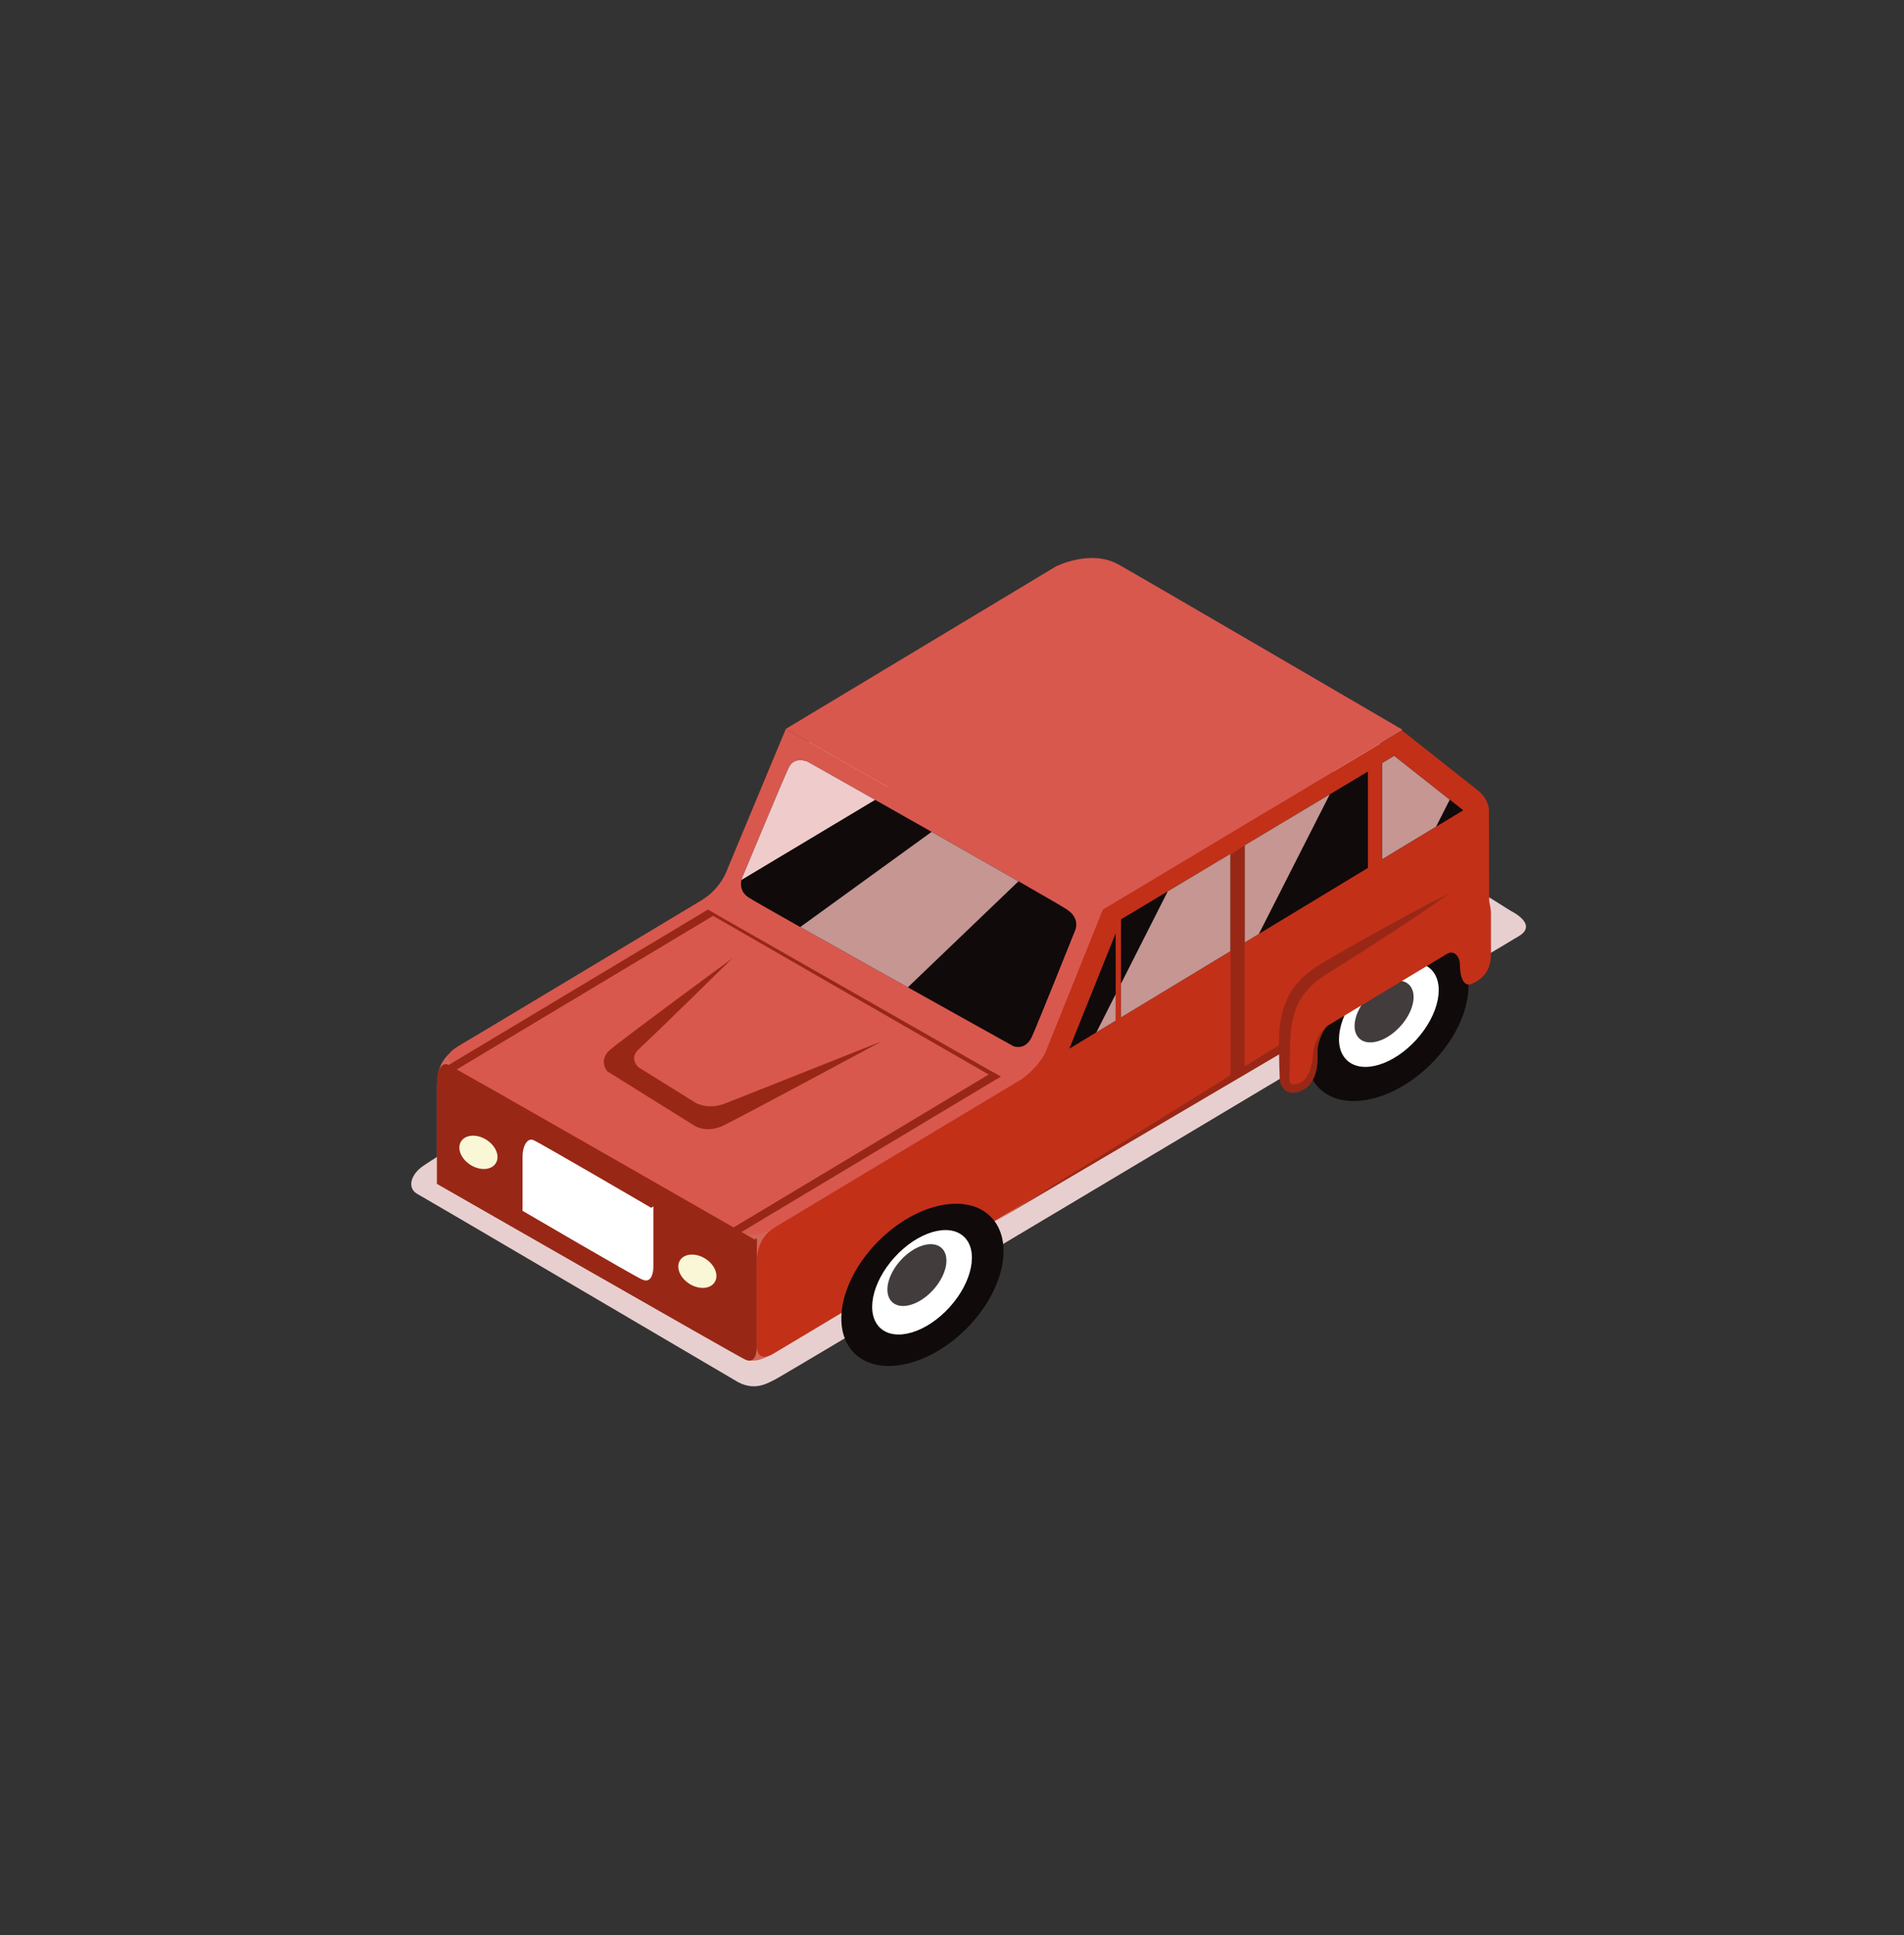 <?xml version="1.0" encoding="utf-8"?>
<!-- Generator: Adobe Illustrator 17.0.0, SVG Export Plug-In . SVG Version: 6.00 Build 0)  -->
<!DOCTYPE svg PUBLIC "-//W3C//DTD SVG 1.1//EN" "http://www.w3.org/Graphics/SVG/1.1/DTD/svg11.dtd">
<svg version="1.1" id="Calque_1" xmlns="http://www.w3.org/2000/svg" xmlns:xlink="http://www.w3.org/1999/xlink" x="0px" y="0px"
	 width="372px" height="378px" viewBox="0 55.5 372 378" enable-background="new 0 55.5 372 378" xml:space="preserve">
<rect x="0" y="55.5" width="372" height="378" fill="#333333" stroke="none"/>
<g id="piéton_Incli_Gauche_1_">
	<path fill="#E2AB85" d="M2979.262,2615.621l11.139,18.838l5.078-2.129c0,0-0.491-15.398-6.716-19.494
		C2982.538,2608.74,2979.262,2615.621,2979.262,2615.621z"/>
	
		<ellipse transform="matrix(0.93 -0.366 0.366 0.93 -763.042 1279.558)" fill="#020304" cx="2990.309" cy="2650.51" rx="9.751" ry="3.87"/>
	<path fill="#020304" d="M2987.35,2647.543c4.362-2.027,3.379-6.266,3.379-6.266s0.369-0.676,3.256-1.72
		c2.887-1.044,3.624,0.062,3.624,0.062s1.843,5.16,1.843,7.74c0,2.58-5.651,3.071-5.651,3.071L2987.35,2647.543z"/>
	<path fill="#FFFFFF" d="M2989.439,2634.643l2.027,7.064c0,0,0.922,0.921,3.133,0.246c2.211-0.676,2.58-1.474,2.58-1.474
		l-1.044-8.805L2989.439,2634.643z"/>
	<g>
		<path fill="#E2AB85" d="M2949.638,2615.812l-2.866,21.697l5.31,1.459c0,0,9.119-12.418,6.75-19.482
			S2949.638,2615.812,2949.638,2615.812z"/>
		
			<ellipse transform="matrix(0.958 0.286 -0.286 0.958 881.419 -729.73)" fill="#020304" cx="2936.792" cy="2650.08" rx="9.751" ry="3.87"/>
		<path fill="#020304" d="M2936.295,2645.919c4.683,1.098,6.526-2.844,6.526-2.844s0.707-0.304,3.623,0.656s2.813,2.286,2.813,2.286
			s-1.736,5.197-3.328,7.227c-1.593,2.03-6.342-1.072-6.342-1.072L2936.295,2645.919z"/>
		<path fill="#FFFFFF" d="M2945.902,2637.06l-2.766,6.809c0,0,0.156,1.294,2.313,2.127c2.157,0.833,2.94,0.433,2.94,0.433
			l4.614-7.572L2945.902,2637.06z"/>
	</g>
	<path fill="#E2AB85" d="M2956.129,2551.259c3.382,0.755,3.557,6.716-3.843,19.069c-2.56,4.273-21.483,14.368-22.44,8.528
		c-0.8-4.88,6.282-4.918,6.282-4.918c-4.487-1.726-3.862-2.807-3.072-3.483c0.79-0.676,4.838,2.647,8.893,0.053
		c7.604-4.865,8.362-11.442,9.561-15.478C2952.709,2550.992,2956.129,2551.259,2956.129,2551.259z"/>
	<g>
		<polygon fill="#020304" points="2954.69,2584.988 2946.008,2616.112 2962.062,2620.863 2972.382,2590.394 2966.648,2576.469 		"/>
		<polygon fill="#020304" points="2983.95,2583.587 2992.039,2612.584 2977.083,2617.01 2967.468,2588.623 2972.809,2575.65 		"/>
		<path fill="#E21A1B" d="M2953.544,2550.631c0-10.229,3.255-16.583,13.483-16.583c10.229,0,17.358,5.424,18.288,15.188
			s0,36.73,0,36.73h-31.926L2953.544,2550.631z"/>
		<g>
			<path fill="#020304" d="M2958.232,2522.912c0,0-10.165-3.923-7.312-9.095c2.853-5.172,19.26-4.458,26.215,2.497
				c6.955,6.955-3.21,14.802-6.777,14.802S2958.232,2522.912,2958.232,2522.912z"/>
			<g>
				<circle fill="#E2AB85" cx="2967.505" cy="2525.409" r="9.63"/>
				<circle fill="#E2AB85" cx="2967.505" cy="2535.396" r="3.567"/>
			</g>
			<path fill="#020304" d="M2961.442,2517.919c9.452-4.993,10.809,18.36,14.98,12.305c5.528-8.025,2.318-11.77,2.318-11.77
				l-6.598-3.567l-7.133-1.783L2961.442,2517.919z"/>
			<ellipse fill="#E2AB85" cx="2972.32" cy="2524.517" rx="2.14" ry="3.032"/>
		</g>
		<path fill="#E2AB85" d="M2984.075,2550.166c3.41-0.62,5.889,4.804,3.875,19.062c-0.697,4.932-14.205,21.591-17.358,16.583
			c-2.635-4.185,3.875-6.974,3.875-6.974c-4.804,0.155-4.649-1.085-4.184-2.015c0.465-0.93,5.486,0.558,8.214-3.41
			c5.114-7.439,3.254-13.793,2.79-17.978C2980.821,2551.251,2984.075,2550.166,2984.075,2550.166z"/>
		<path fill="#E21A1B" d="M2978.496,2537.148c5.114,3.254,8.369,10.539,10.074,15.188l-9.144,4.184l-4.649-7.129L2978.496,2537.148z
			"/>
	</g>
	<path fill="#E21A1B" d="M2961.913,2534.823c-8.214,1.24-11.468,14.103-11.313,21.542l7.129-0.155L2961.913,2534.823z"/>
</g>
<g id="piéton_Incli_Droite_1_">
	<path fill="#E2AB85" d="M3704.963,1665.681l-11.139,18.838l-5.078-2.13c0,0,0.491-15.398,6.716-19.494
		C3701.687,1658.801,3704.963,1665.681,3704.963,1665.681z"/>
	
		<ellipse transform="matrix(-0.93 -0.366 0.366 -0.93 6508.183 4636.019)" fill="#020304" cx="3693.916" cy="1700.571" rx="9.751" ry="3.87"/>
	<path fill="#020304" d="M3696.875,1697.604c-4.361-2.027-3.379-6.266-3.379-6.266s-0.368-0.676-3.256-1.72
		s-3.625,0.061-3.625,0.061s-1.843,5.16-1.843,7.74c0,2.58,5.652,3.071,5.652,3.071L3696.875,1697.604z"/>
	<path fill="#FFFFFF" d="M3694.786,1684.704l-2.027,7.064c0,0-0.921,0.922-3.133,0.246c-2.212-0.676-2.58-1.474-2.58-1.474
		l1.044-8.805L3694.786,1684.704z"/>
	<g>
		<path fill="#E2AB85" d="M3734.587,1665.872l2.866,21.697l-5.31,1.459c0,0-9.119-12.417-6.75-19.482
			S3734.587,1665.872,3734.587,1665.872z"/>
		
			<ellipse transform="matrix(-0.958 0.286 -0.286 -0.958 7824.711 2256.503)" fill="#020304" cx="3747.434" cy="1700.14" rx="9.751" ry="3.87"/>
		<path fill="#020304" d="M3747.93,1695.979c-4.683,1.098-6.526-2.844-6.526-2.844s-0.707-0.304-3.623,0.657
			s-2.813,2.286-2.813,2.286s1.735,5.197,3.328,7.227c1.593,2.03,6.342-1.072,6.342-1.072L3747.93,1695.979z"/>
		<path fill="#FFFFFF" d="M3738.324,1687.12l2.766,6.809c0,0-0.156,1.294-2.313,2.127c-2.157,0.833-2.94,0.433-2.94,0.433
			l-4.614-7.572L3738.324,1687.12z"/>
	</g>
	<path fill="#E2AB85" d="M3728.096,1601.319c-3.382,0.755-3.557,6.716,3.843,19.069c2.56,4.273,21.483,14.367,22.44,8.528
		c0.8-4.88-6.281-4.918-6.281-4.918c4.487-1.726,3.862-2.807,3.072-3.483c-0.79-0.676-4.838,2.647-8.893,0.053
		c-7.604-4.865-8.362-11.442-9.561-15.478C3731.516,1601.053,3728.096,1601.319,3728.096,1601.319z"/>
	<g>
		<polygon fill="#020304" points="3729.535,1635.048 3738.217,1666.172 3722.164,1670.923 3711.844,1640.454 3717.577,1626.53 		"/>
		<polygon fill="#020304" points="3700.275,1633.647 3692.186,1662.645 3707.143,1667.071 3716.758,1638.684 3711.416,1625.711 		
			"/>
		<path fill="#E21A1B" d="M3730.681,1600.691c0-10.229-3.255-16.583-13.483-16.583c-10.229,0-17.358,5.424-18.288,15.188
			c-0.93,9.764,0,36.73,0,36.73h31.926L3730.681,1600.691z"/>
		<g>
			<path fill="#020304" d="M3725.993,1572.973c0,0,10.165-3.923,7.312-9.095s-19.26-4.458-26.215,2.497
				c-6.955,6.955,3.21,14.802,6.777,14.802S3725.993,1572.973,3725.993,1572.973z"/>
			<g>
				<circle fill="#E2AB85" cx="3716.72" cy="1575.469" r="9.63"/>
				<circle fill="#E2AB85" cx="3716.72" cy="1585.456" r="3.567"/>
			</g>
			<path fill="#020304" d="M3722.783,1567.979c-9.451-4.993-10.809,18.36-14.98,12.305c-5.528-8.025-2.318-11.77-2.318-11.77
				l6.598-3.567l7.133-1.783L3722.783,1567.979z"/>
			<ellipse fill="#E2AB85" cx="3711.905" cy="1574.578" rx="2.14" ry="3.032"/>
		</g>
		<path fill="#E2AB85" d="M3700.15,1600.226c-3.41-0.62-5.889,4.804-3.875,19.062c0.697,4.932,14.205,21.591,17.358,16.583
			c2.635-4.184-3.875-6.974-3.875-6.974c4.804,0.155,4.649-1.085,4.185-2.015c-0.465-0.93-5.487,0.558-8.214-3.41
			c-5.115-7.439-3.255-13.793-2.79-17.978C3703.405,1601.311,3700.15,1600.226,3700.15,1600.226z"/>
		<path fill="#E21A1B" d="M3705.729,1587.208c-5.115,3.255-8.369,10.539-10.074,15.188l9.144,4.184l4.649-7.129L3705.729,1587.208z"
			/>
	</g>
	<path fill="#E21A1B" d="M3722.312,1584.883c8.214,1.24,11.469,14.103,11.313,21.542l-7.129-0.155L3722.312,1584.883z"/>
</g>
<g id="Vélo_Incli_Droite_1_">
	<g>
		<path fill="#C6916D" d="M3430.09,1370.543c0.897,4.792-0.37,4.828-1.374,4.506c-1.004-0.323-0.288-5.586-4.687-7.708"/>
	</g>
	<path fill="#525251" d="M3413.204,1386.869c-0.485,0-0.963-0.236-1.256-0.671c-0.467-0.694-0.281-1.634,0.414-2.098l31.683-21.251
		c0.683-0.464,1.628-0.284,2.098,0.414c0.467,0.694,0.281,1.634-0.414,2.098l-31.683,21.251
		C3413.789,1386.786,3413.496,1386.869,3413.204,1386.869z"/>
	<g>
		<path fill="#C6916D" d="M3416.488,1346.717c-3.461,0.615-4.289,3.171,2.662,16.017c2.405,4.444,21.132,15.513,22.361,9.638
			c1.027-4.909-6.147-5.263-6.147-5.263s-1.753-0.926-5.747-3.735c-7.49-5.267-7.966-11.966-9.002-16.109
			C3419.58,1343.122,3416.488,1346.717,3416.488,1346.717z"/>
	</g>
	<g>
		<path fill="#020304" d="M3372.578,1357.481l25.983,12.63c0,0,9.828-7.009,6.754-13.358s-25.144-13.966-25.144-13.966
			l-13.167,2.809L3372.578,1357.481z"/>
		<path fill="#E2AB85" d="M3403.025,1363.201c-0.805,4.325-2.839,17.935-2.839,17.935l-5.283-0.121c0,0-4.962-13.927-0.838-19.768
			C3398.189,1355.406,3403.83,1358.876,3403.025,1363.201z"/>
		
			<ellipse transform="matrix(-1 -8.691866e-04 8.691866e-04 -1 6810.581 2793.844)" fill="#020304" cx="3405.898" cy="1395.442" rx="9.358" ry="3.714"/>
		<path fill="#020304" d="M3407.5,1391.754c-4.607-0.281-5.216-4.412-5.216-4.412s-0.566-0.474-3.511-0.394
			c-2.945,0.08-3.216,1.326-3.216,1.326s0.164,5.256,1.069,7.56c0.905,2.305,6.125,0.761,6.125,0.761L3407.5,1391.754z"/>
		<path fill="#E21A1B" d="M3401.11,1380.964l0.667,7.021c0,0-0.5,1.146-2.712,1.318c-2.212,0.172-2.822-0.412-2.822-0.412
			l-2.155-8.231L3401.11,1380.964z"/>
	</g>
	<path d="M3437.469,1448.13c-9.208,0-19.374-6.871-25.896-17.501c-8.904-14.513-8.05-31.29,1.903-37.398
		c2.447-1.501,5.242-2.264,8.307-2.264c9.208,0,19.374,6.871,25.896,17.501c8.904,14.513,8.05,31.29-1.903,37.398
		C3443.329,1447.367,3440.533,1448.13,3437.469,1448.13z M3421.783,1393.994c-2.497,0-4.761,0.612-6.723,1.814
		c-8.531,5.237-8.939,20.149-0.91,33.237c5.987,9.755,15.139,16.058,23.319,16.058c2.497,0,4.761-0.612,6.723-1.814
		c8.531-5.237,8.939-20.149,0.91-33.237C3439.115,1400.297,3429.963,1393.994,3421.783,1393.994z"/>
	
		<ellipse transform="matrix(0.852 -0.523 0.523 0.852 -235.978 2003.329)" fill="#020304" cx="3429.625" cy="1419.549" rx="5.437" ry="8.117"/>
	
		<ellipse transform="matrix(0.852 -0.523 0.523 0.852 -222.42 1956.3)" fill="#020304" cx="3353.123" cy="1372.024" rx="5.437" ry="8.117"/>
	<path d="M3360.965,1400.604c-9.208,0-19.374-6.871-25.896-17.501c-4.259-6.939-6.451-14.599-6.173-21.564
		c0.287-7.19,3.156-12.814,8.076-15.831c2.447-1.504,5.243-2.264,8.31-2.264c9.208,0,19.371,6.871,25.893,17.501
		c4.259,6.939,6.451,14.596,6.173,21.561c-0.287,7.193-3.156,12.817-8.076,15.834
		C3366.825,1399.842,3364.03,1400.604,3360.965,1400.604z M3345.282,1346.471c-2.5,0-4.764,0.612-6.726,1.814
		c-4.034,2.476-6.392,7.225-6.637,13.375c-0.251,6.374,1.782,13.425,5.727,19.859c5.987,9.755,15.139,16.059,23.319,16.059
		c2.497,0,4.761-0.612,6.723-1.815c4.034-2.476,6.392-7.225,6.637-13.375c0.251-6.374-1.782-13.428-5.727-19.859
		C3362.611,1352.775,3353.462,1346.471,3345.282,1346.471z"/>
	<path fill="#525251" d="M3429.626,1421.063c-0.836,0-1.513-0.677-1.513-1.513v-42.215l-41.635,30.681
		c-0.428,0.313-0.975,0.378-1.472,0.183c-0.488-0.198-0.836-0.638-0.919-1.158l-9.273-57.378c-0.136-0.825,0.426-1.602,1.25-1.735
		c0.81-0.148,1.602,0.423,1.735,1.25l8.88,54.931l42.049-30.985c0.464-0.34,1.076-0.387,1.581-0.133
		c0.508,0.257,0.83,0.78,0.83,1.35v45.208C3431.139,1420.387,3430.462,1421.063,3429.626,1421.063z"/>
	<path fill="#525251" d="M3385.579,1408.312c-0.405,0-0.807-0.162-1.105-0.482l-32.457-34.774c-0.284-0.301-0.428-0.706-0.405-1.12
		c0.024-0.411,0.216-0.798,0.529-1.064l23.184-19.705c0.496-0.426,1.208-0.476,1.767-0.142l45.785,27.82
		c0.715,0.434,0.94,1.365,0.508,2.08c-0.437,0.715-1.371,0.937-2.08,0.508l-44.851-27.256l-21.145,17.973l31.375,33.615
		c0.57,0.609,0.538,1.566-0.074,2.137C3386.32,1408.176,3385.948,1408.312,3385.579,1408.312z"/>
	<path fill="#525251" d="M3442.129,1367.465c-0.488,0-0.966-0.236-1.256-0.671c-0.467-0.694-0.281-1.634,0.414-2.098l2.757-1.847
		c0.697-0.467,1.637-0.278,2.098,0.414c0.467,0.694,0.281,1.634-0.414,2.098l-2.757,1.847
		C3442.711,1367.382,3442.419,1367.465,3442.129,1367.465z"/>
	<path fill="#525251" d="M3413.204,1386.869c-0.485,0-0.963-0.236-1.256-0.671c-0.467-0.694-0.281-1.634,0.414-2.098l14.64-9.82
		c0.683-0.464,1.628-0.29,2.098,0.414c0.467,0.694,0.281,1.634-0.414,2.098l-14.64,9.82
		C3413.789,1386.786,3413.496,1386.869,3413.204,1386.869z"/>
	<path fill="#020304" d="M3366.453,1350.581c-0.568-16.295,23.762-24.921,28.399-19.126s2.753,21.154,2.753,21.154l-30.282,10.432
		L3366.453,1350.581z"/>
	<g>
		<path fill="#E2AB85" d="M3381.483,1380.684l-2.538,20.848l-5.284,0.083c0,0-5.497-13.724-1.602-19.721
			C3375.954,1375.898,3381.483,1380.684,3381.483,1380.684z"/>
		
			<ellipse transform="matrix(-0.999 0.038 -0.038 -0.999 6821.548 2702.117)" fill="#020304" cx="3385.206" cy="1415.606" rx="9.358" ry="3.714"/>
		<path fill="#020304" d="M3386.665,1411.859c-4.615-0.103-5.383-4.207-5.383-4.207s-0.584-0.452-3.524-0.258
			c-2.94,0.194-3.162,1.45-3.162,1.45s0.367,5.245,1.36,7.513c0.993,2.268,6.15,0.524,6.15,0.524L3386.665,1411.859z"/>
		<path fill="#E21A1B" d="M3379.862,1401.324l0.938,6.99c0,0-0.455,1.165-2.659,1.422c-2.204,0.257-2.835-0.302-2.835-0.302
			l-2.472-8.142L3379.862,1401.324z"/>
		<polygon fill="#020304" points="3384.177,1350.831 3384.784,1381.833 3368.728,1382.4 3366.441,1351.613 3375.107,1340.049 		"/>
	</g>
	<path fill="#E21A1B" d="M3429.625,1347.683c-1.275,9.948-11.387,11.14-25.683,10.929c-14.017-0.207-25.39-3.7-22.487-22.232
		c1.225-7.823,13.895-10.46,27.595-6.374C3424.028,1334.473,3430.227,1342.989,3429.625,1347.683z"/>
	<g>
		<path fill="#E2AB85" d="M3399.324,1358.86c-3.479,0.389-4.664,5.605,0.572,17.04c1.811,3.955,18.843,14.34,20.782,9.294
			c1.621-4.216-5.388-4.823-5.388-4.823c4.737-1.151,4.302-2.151,3.634-2.808c-0.668-0.657-5.241,1.932-8.819-0.672
			c-6.708-4.882-6.342-10.714-6.845-14.351C3402.757,1358.903,3399.324,1358.86,3399.324,1358.86z"/>
		<path fill="#E21A1B" d="M3401.027,1344.97c-4.67,4.492-6.334,12.149-6.997,16.927l10.86,1.178l3.199-7.922L3401.027,1344.97z"/>
	</g>
	<g>
		<path fill="#020304" d="M3437.499,1351.687c0,0,7.649-0.337,6.615-6.553c-1.034-6.216-14.296-11.651-23.288-6.798
			c-9.234,4.983-2.027,16.03,1.561,17.296S3437.499,1351.687,3437.499,1351.687z"/>
		<g>
			<circle fill="#E2AB85" cx="3427.476" cy="1351.368" r="10.273"/>
			<circle fill="#E2AB85" cx="3417.309" cy="1352.319" r="3.805"/>
		</g>
		<path fill="#020304" d="M3436.043,1345.524c-7.735-8.38-17.123,16.348-19.169,8.776c-2.711-10.036,1.578-14.381,1.578-14.381
			l7.904-1.245l7.809,0.739L3436.043,1345.524z"/>
		<ellipse fill="#E2AB85" cx="3422.477" cy="1349.904" rx="2.705" ry="3.477"/>
	</g>
</g>
<g id="Vélo_Incli_Gauche_1_">
	<g>
		<path fill="#C6916D" d="M3776.914-106.947c-0.897,4.792,0.37,4.829,1.374,4.506c1.004-0.323,0.288-5.586,4.687-7.708"/>
	</g>
	<path fill="#525251" d="M3793.799-90.621c-0.292,0-0.585-0.083-0.842-0.257l-31.682-21.251c-0.695-0.464-0.881-1.404-0.414-2.098
		c0.47-0.697,1.418-0.875,2.098-0.414l31.683,21.251c0.694,0.464,0.881,1.404,0.414,2.098
		C3794.763-90.858,3794.284-90.621,3793.799-90.621z"/>
	<g>
		<path fill="#C6916D" d="M3790.515-130.773c3.461,0.615,4.289,3.171-2.662,16.017c-2.405,4.444-21.132,15.513-22.362,9.638
			c-1.027-4.909,6.147-5.263,6.147-5.263s1.753-0.926,5.747-3.735c7.49-5.267,7.966-11.966,9.002-16.109
			C3787.423-134.368,3790.515-130.773,3790.515-130.773z"/>
	</g>
	<g>
		<path fill="#020304" d="M3834.425-120.009l-25.983,12.63c0,0-9.828-7.009-6.754-13.358c3.074-6.348,25.143-13.966,25.143-13.966
			l13.167,2.809L3834.425-120.009z"/>
		<path fill="#E2AB85" d="M3803.978-114.289c0.805,4.325,2.839,17.935,2.839,17.935l5.283-0.121c0,0,4.962-13.927,0.838-19.768
			C3808.814-122.084,3803.173-118.613,3803.978-114.289z"/>
		
			<ellipse transform="matrix(1 -8.692664e-04 8.692664e-04 1 0.073 3.304)" fill="#020304" cx="3801.105" cy="-82.048" rx="9.358" ry="3.714"/>
		<path fill="#020304" d="M3799.503-85.736c4.607-0.281,5.216-4.412,5.216-4.412s0.566-0.474,3.511-0.394
			c2.945,0.08,3.216,1.326,3.216,1.326s-0.164,5.256-1.069,7.56c-0.905,2.305-6.125,0.761-6.125,0.761L3799.503-85.736z"/>
		<path fill="#E21A1B" d="M3805.893-96.526l-0.667,7.021c0,0,0.5,1.146,2.712,1.318c2.212,0.172,2.822-0.412,2.822-0.412
			l2.156-8.231L3805.893-96.526z"/>
	</g>
	<path d="M3769.534-29.36L3769.534-29.36c-3.064,0-5.86-0.762-8.307-2.264c-9.953-6.108-10.807-22.885-1.903-37.395
		c6.522-10.633,16.688-17.504,25.896-17.504c3.064,0,5.86,0.762,8.307,2.264c9.953,6.108,10.807,22.885,1.903,37.398
		C3788.908-36.231,3778.743-29.36,3769.534-29.36z M3785.22-83.496c-8.18,0-17.332,6.303-23.319,16.061
		c-8.029,13.089-7.622,27.994,0.91,33.234c1.962,1.203,4.223,1.814,6.723,1.814c8.18,0,17.332-6.303,23.32-16.058
		c8.029-13.089,7.621-28-0.91-33.237C3789.981-82.885,3787.72-83.496,3785.22-83.496z"/>
	
		<ellipse transform="matrix(-0.852 -0.523 0.523 -0.852 7027.256 1868.255)" fill="#020304" cx="3777.378" cy="-57.941" rx="5.437" ry="8.117"/>
	
		<ellipse transform="matrix(-0.852 -0.523 0.523 -0.852 7193.82 1820.235)" fill="#020304" cx="3853.88" cy="-105.465" rx="5.437" ry="8.117"/>
	<path d="M3846.041-76.886L3846.041-76.886c-3.067,0-5.863-0.762-8.31-2.264c-4.92-3.017-7.79-8.641-8.077-15.834
		c-0.278-6.965,1.915-14.622,6.174-21.561c6.522-10.63,16.688-17.501,25.896-17.501c3.064,0,5.86,0.762,8.307,2.264
		c4.92,3.017,7.79,8.641,8.077,15.834c0.278,6.965-1.915,14.622-6.173,21.561C3865.412-83.756,3855.25-76.886,3846.041-76.886z
		 M3861.724-131.019c-8.18,0-17.332,6.303-23.319,16.058c-3.945,6.43-5.979,13.485-5.727,19.859
		c0.245,6.15,2.604,10.899,6.637,13.375c1.962,1.203,4.226,1.814,6.726,1.814c8.177,0,17.329-6.303,23.317-16.058
		c3.945-6.43,5.978-13.485,5.727-19.859c-0.245-6.15-2.604-10.899-6.637-13.375C3866.485-130.407,3864.221-131.019,3861.724-131.019
		z"/>
	<path fill="#525251" d="M3777.377-56.427c-0.836,0-1.513-0.677-1.513-1.513v-45.208c0-0.57,0.322-1.093,0.831-1.351
		c0.508-0.254,1.12-0.204,1.581,0.133l42.05,30.985l8.88-54.931c0.133-0.827,0.919-1.392,1.735-1.25
		c0.824,0.133,1.386,0.91,1.25,1.735l-9.273,57.378c-0.083,0.52-0.431,0.96-0.919,1.158c-0.497,0.195-1.046,0.127-1.472-0.183
		l-41.636-30.681v42.215C3778.89-57.104,3778.214-56.427,3777.377-56.427z"/>
	<path fill="#525251" d="M3821.424-69.178c-0.369,0-0.742-0.136-1.031-0.408c-0.612-0.57-0.644-1.528-0.074-2.137l31.375-33.615
		l-21.144-17.973l-44.851,27.256c-0.709,0.426-1.643,0.204-2.081-0.508c-0.431-0.715-0.207-1.646,0.508-2.08l45.785-27.82
		c0.556-0.331,1.271-0.281,1.767,0.142l23.183,19.705c0.313,0.266,0.505,0.653,0.529,1.064c0.024,0.414-0.121,0.819-0.405,1.12
		L3822.53-69.66C3822.231-69.341,3821.829-69.178,3821.424-69.178z"/>
	<path fill="#525251" d="M3764.874-110.025c-0.29,0-0.582-0.083-0.842-0.257l-2.757-1.847c-0.695-0.464-0.881-1.404-0.414-2.098
		c0.464-0.692,1.401-0.881,2.098-0.414l2.757,1.847c0.694,0.464,0.881,1.404,0.414,2.098
		C3765.84-110.261,3765.362-110.025,3764.874-110.025z"/>
	<path fill="#525251" d="M3793.799-90.621c-0.292,0-0.585-0.083-0.842-0.257l-14.64-9.82c-0.695-0.464-0.881-1.404-0.414-2.098
		c0.47-0.697,1.416-0.875,2.098-0.414l14.64,9.82c0.694,0.464,0.881,1.404,0.414,2.098
		C3794.763-90.858,3794.284-90.621,3793.799-90.621z"/>
	<path fill="#020304" d="M3840.55-126.909c0.569-16.295-23.762-24.921-28.399-19.126c-4.636,5.796-2.753,21.154-2.753,21.154
		l30.282,10.432L3840.55-126.909z"/>
	<g>
		<path fill="#E2AB85" d="M3825.52-96.806l2.538,20.848l5.284,0.083c0,0,5.497-13.724,1.602-19.721S3825.52-96.806,3825.52-96.806z"
			/>
		
			<ellipse transform="matrix(0.999 0.038 -0.038 0.999 0.395 -144.644)" fill="#020304" cx="3821.797" cy="-61.884" rx="9.358" ry="3.714"/>
		<path fill="#020304" d="M3820.338-65.631c4.614-0.103,5.382-4.207,5.382-4.207s0.584-0.452,3.524-0.258s3.162,1.45,3.162,1.45
			s-0.367,5.245-1.36,7.513s-6.15,0.524-6.15,0.524L3820.338-65.631z"/>
		<path fill="#E21A1B" d="M3827.141-76.166l-0.938,6.99c0,0,0.455,1.165,2.659,1.422c2.204,0.258,2.836-0.302,2.836-0.302
			l2.472-8.142L3827.141-76.166z"/>
		<polygon fill="#020304" points="3822.826,-126.659 3822.219,-95.656 3838.275,-95.09 3840.562,-125.876 3831.896,-137.441 		"/>
	</g>
	<path fill="#E21A1B" d="M3777.378-129.807c1.275,9.948,11.387,11.14,25.683,10.929c14.017-0.207,25.39-3.7,22.487-22.232
		c-1.225-7.823-13.895-10.46-27.595-6.374C3782.975-143.017,3776.776-134.5,3777.378-129.807z"/>
	<g>
		<path fill="#E2AB85" d="M3807.679-118.629c3.479,0.389,4.664,5.605-0.571,17.04c-1.811,3.955-18.843,14.34-20.782,9.294
			c-1.621-4.216,5.388-4.822,5.388-4.822c-4.737-1.151-4.302-2.151-3.634-2.808c0.668-0.657,5.242,1.932,8.819-0.672
			c6.708-4.882,6.342-10.714,6.845-14.351C3804.246-118.587,3807.679-118.629,3807.679-118.629z"/>
		<path fill="#E21A1B" d="M3805.976-132.52c4.67,4.492,6.334,12.149,6.997,16.927l-10.86,1.178l-3.199-7.922L3805.976-132.52z"/>
	</g>
	<g>
		<path fill="#020304" d="M3769.504-125.803c0,0-7.649-0.337-6.615-6.553c1.034-6.216,14.296-11.651,23.288-6.798
			c9.234,4.983,2.027,16.03-1.561,17.296C3781.028-120.591,3769.504-125.803,3769.504-125.803z"/>
		<g>
			<circle fill="#E2AB85" cx="3779.527" cy="-126.121" r="10.273"/>
			<circle fill="#E2AB85" cx="3789.694" cy="-125.17" r="3.805"/>
		</g>
		<path fill="#020304" d="M3770.959-131.966c7.735-8.38,17.123,16.348,19.169,8.776c2.711-10.036-1.577-14.381-1.577-14.381
			l-7.904-1.245l-7.809,0.739L3770.959-131.966z"/>
		<ellipse fill="#E2AB85" cx="3784.526" cy="-127.585" rx="2.705" ry="3.477"/>
	</g>
</g>
<g id="Bus_Incli_Gauche_1_">
	<g>
		<path fill="#E8CFCF" d="M3182.365,2344.254l13.135-31.437l59.269-35.243l61.456,36.155l0.001,0.182l-2.862,1.695l0.026,0.016
			l2.848-1.685l16.143,12.857l0.872,0.513l70.068-36.654l13.464,8.539c0,0,5.544,2.677,1.519,5.003
			c-22.353,13.199-223.578,130.155-224.843,130.729c-1.393,0.632-3.769,2.332-7.245,0.541
			c-12.945-7.697-61.298-36.444-62.921-37.332c-1.874-1.026-1.553-3.656,1.204-5.511c2.757-1.854,15.297-9.558,15.297-9.558
			L3182.365,2344.254z"/>
		<g>
			<g>
				<polygon fill="#C23018" points="3412.483,2202.832 3412.684,2202.956 3412.694,2302.94 3189.037,2431.234 3189.037,2330.972 
									"/>
				<polygon fill="#992716" points="3189.037,2431.234 3125.081,2394.825 3125.198,2297.5 3189.037,2330.972 				"/>
			</g>
			<polygon fill="#D8584E" points="3351.071,2167.981 3412.483,2202.832 3189.037,2330.972 3125.198,2297.5 			"/>
			<polygon fill="#100A0A" points="3128.256,2364.776 3185.579,2395.56 3185.579,2331.986 3128.256,2304.229 			"/>
			<g>
				<defs>
					<polygon id="SVGID_1_" points="3128.256,2364.776 3185.579,2395.56 3185.579,2331.986 3128.256,2304.229 					"/>
				</defs>
				<clipPath id="SVGID_2_">
					<use xlink:href="#SVGID_1_"  overflow="visible"/>
				</clipPath>
				<path clip-path="url(#SVGID_2_)" fill="#EFCCCB" d="M3189.462,2325.053l0.001,0.205l-65.865,39.009l-69.789-40.239
					l59.408-35.325c0,0,7.65-3.885,13.835-0.366S3189.462,2325.053,3189.462,2325.053z"/>
				<path clip-path="url(#SVGID_2_)" fill="#C59692" d="M3280.673,2300.548l-64.762,46.426l-100.565,95.678l-30.538-20.213
					l173.752-124.671c0,0,16.633-2.078,23.122,1.443C3288.17,2302.731,3280.673,2300.548,3280.673,2300.548z"/>
			</g>
			<polygon fill="#FFFFFF" points="3124.916,2364.162 3188.923,2400.629 3188.923,2397.341 3124.916,2360.874 			"/>
			<path fill="#1E1D1D" d="M3236.213,2406.347c0,8.31,6.309,13.037,14.091,10.558c7.783-2.479,14.092-11.226,14.092-19.536
				c0-8.31-6.309-13.037-14.092-10.558C3242.522,2389.29,3236.213,2398.036,3236.213,2406.347z"/>
			<path fill="#FFFFFF" d="M3243.391,2404.06c0,4.077,3.095,6.396,6.914,5.18c3.818-1.216,6.914-5.508,6.914-9.585
				c0-4.077-3.095-6.396-6.914-5.18C3246.487,2395.692,3243.391,2399.983,3243.391,2404.06z"/>
			<path fill="#423C3C" d="M3245.753,2400.67c0,2.684,2.038,4.211,4.551,3.41c2.514-0.801,4.552-3.626,4.552-6.31
				s-2.038-4.211-4.552-3.41C3247.791,2395.161,3245.753,2397.986,3245.753,2400.67z"/>
			<path fill="#1E1D1D" d="M3359.932,2335.79c0,8.31,6.309,13.037,14.092,10.558c7.782-2.479,14.091-11.226,14.091-19.536
				c0-8.31-6.309-13.037-14.091-10.558C3366.241,2318.733,3359.932,2327.479,3359.932,2335.79z"/>
			<path fill="#FFFFFF" d="M3366.708,2333.631c0,4.314,3.275,6.768,7.316,5.481c4.04-1.287,7.316-5.828,7.316-10.142
				c0-4.314-3.275-6.768-7.316-5.481C3369.983,2324.776,3366.708,2329.317,3366.708,2333.631z"/>
			<path fill="#423C3C" d="M3368.97,2330.385c0,2.98,2.263,4.676,5.054,3.786c2.791-0.889,5.053-4.026,5.053-7.006
				s-2.262-4.676-5.053-3.786S3368.97,2327.405,3368.97,2330.385z"/>
			<polygon fill="#100A0A" points="3193.282,2385.138 3409.832,2262.818 3409.832,2212.348 3193.282,2334.667 			"/>
			<g>
				<defs>
					<polygon id="SVGID_3_" points="3193.282,2385.138 3409.832,2262.818 3409.832,2212.348 3193.282,2334.667 					"/>
				</defs>
				<clipPath id="SVGID_4_">
					<use xlink:href="#SVGID_3_"  overflow="visible"/>
				</clipPath>
				<path clip-path="url(#SVGID_4_)" fill="#7D5B5A" d="M3288.408,2277.83l0.146,0.167l-50.367,98.793l-17.82-8.26l48.659-95.772
					c0,0,2.364-3.188,9.028-0.313S3288.408,2277.83,3288.408,2277.83z"/>
				<path clip-path="url(#SVGID_4_)" fill="#7D5B5A" d="M3401.887,2217.313l0.146,0.167l-50.367,98.793l-17.82-8.26l48.659-95.772
					c0,0,2.364-3.188,9.028-0.313C3398.198,2214.803,3401.887,2217.313,3401.887,2217.313z"/>
			</g>
			<polygon fill="#FFFFFF" points="3409.955,2264.816 3192.625,2385.557 3192.625,2382.269 3409.955,2261.528 			"/>
			<polygon fill="#C23018" points="3299.421,2273.668 3297.152,2273.653 3297.152,2337.706 3299.421,2337.721 			"/>
			<polygon fill="#C23018" points="3200.064,2328.227 3197.794,2328.212 3197.794,2392.265 3200.064,2392.28 			"/>
			<polygon fill="#C23018" points="3225.786,2315.287 3223.516,2315.271 3223.516,2379.324 3225.786,2379.34 			"/>
			<polygon fill="#C23018" points="3324.954,2258.142 3322.684,2258.126 3322.684,2322.179 3324.954,2322.194 			"/>
			<polygon fill="#100A0A" points="3299.169,2367.98 3322.831,2354.369 3322.831,2261.469 3299.169,2274.801 			"/>
			<polygon fill="#100A0A" points="3200.064,2424.937 3223.726,2411.325 3223.726,2317.542 3200.064,2330.875 			"/>
			<polygon fill="#100A0A" points="3124.916,2302.723 3188.923,2336.513 3188.923,2331.259 3124.916,2297.469 			"/>
		</g>
		<path fill="#F9F7D6" d="M3173.666,2407.811c-0.856,1.351-0.032,3.414,1.839,4.607c1.872,1.193,4.083,1.065,4.938-0.286
			c0.856-1.351,0.032-3.414-1.839-4.606C3176.732,2406.332,3174.521,2406.46,3173.666,2407.811z"/>
		<path fill="#F9F7D6" d="M3130.873,2384.316c-0.856,1.351-0.032,3.414,1.839,4.606c1.872,1.193,4.083,1.065,4.938-0.286
			c0.856-1.351,0.032-3.414-1.839-4.607C3133.94,2382.837,3131.729,2382.965,3130.873,2384.316z"/>
		<path fill="#FFFFFF" d="M3142.721,2397.945c0,0,0-7.906,0-10.405s1.034-3.82,2.084-3.413c1.05,0.407,23.496,13.13,23.496,13.13
			s0,10.325,0,11.51s-0.256,3.671-2.234,2.743C3164.089,2410.583,3142.721,2397.945,3142.721,2397.945z"/>
	</g>
	<g>
		<path fill="#E8CFCF" d="M3170.578,2290.816c-2.745,1.599-3.545,3.643-1.787,4.565l13.793,7.237
			c1.758,0.923,5.408,0.374,8.153-1.225l21.537-12.545c2.745-1.599,3.545-3.643,1.787-4.565l-13.793-7.238
			c-1.758-0.922-5.408-0.374-8.153,1.225L3170.578,2290.816z"/>
		<path fill="#E8CFCF" d="M3244.655,2248.828c-2.745,1.599-3.545,3.643-1.787,4.565l13.793,7.238
			c1.758,0.922,5.408,0.374,8.153-1.225l21.537-12.544c2.745-1.599,3.545-3.643,1.787-4.565l-13.793-7.238
			c-1.758-0.922-5.408-0.374-8.153,1.225L3244.655,2248.828z"/>
		<path fill="#E8CFCF" d="M3318.733,2206.84c-2.745,1.599-3.545,3.643-1.787,4.565l13.793,7.238
			c1.758,0.922,5.408,0.374,8.153-1.225l21.537-12.545c2.745-1.599,3.545-3.643,1.787-4.565l-13.793-7.237
			c-1.758-0.923-5.408-0.374-8.153,1.225L3318.733,2206.84z"/>
	</g>
	<g>
		<path fill="#C23018" d="M3362.928,2320.542l20.209-12.823c3.286-2.08,6.858-1.355,6.858,3.724v6.739
			c0,3.194-1.529,4.404-3.029,5.151c-1.5,0.747-2.019-1.393-2.019-3.292c0-1.434-0.948-2.627-2.118-1.884l-19.239,12.213
			c-1.17,0.743-2.118,3.29-2.118,4.573c0,4.959-2.019,5.856-2.019,5.856c-1.673,1.062-3.029,0.478-3.029-1.306v-5.696
			C3356.423,2327.503,3357.999,2323.661,3362.928,2320.542z"/>
		<path fill="#992716" d="M3363.59,2330.37c-0.8,0.485-1.375,1.371-1.784,2.254c-0.208,0.451-0.389,0.917-0.511,1.417
			c-0.146,0.513-0.161,1.035-0.224,1.499c-0.066,0.477-0.072,1.001-0.205,1.428c-0.112,0.443-0.185,0.889-0.36,1.305
			c-0.129,0.437-0.344,0.812-0.556,1.173c-0.131,0.15-0.237,0.339-0.378,0.458c-0.119,0.127-0.311,0.265-0.361,0.285l-0.022,0.009
			l-0.056,0.033c-0.757,0.449-1.658,0.499-1.795,0.032c-0.258-0.364-0.075-1.652-0.08-2.684l0.057-3.198
			c0.026-0.978,0.072-2.136,0.173-3.127c0.099-0.987,0.257-1.96,0.527-2.911c0.287-0.927,0.606-1.85,1.124-2.641
			c0.22-0.422,0.475-0.819,0.792-1.172c0.302-0.363,0.559-0.766,0.933-1.068c0.664-0.683,1.426-1.269,2.227-1.814l5.063-3.359
			l5.04-3.444c3.363-2.29,6.68-4.66,9.944-7.127c-3.592,1.883-7.129,3.863-10.622,5.923l-5.244,3.081
			c-1.732,1.073-3.469,2.059-5.197,3.205c-0.89,0.589-1.752,1.233-2.539,2.018c-0.426,0.344-0.754,0.815-1.115,1.244
			c-0.377,0.418-0.693,0.888-0.954,1.404c-0.606,0.969-0.983,2.075-1.301,3.16c-0.298,1.097-0.468,2.221-0.564,3.359
			c-0.08,1.128-0.075,2.107-0.07,3.258l0.056,3.198l0.052,1.599c0.009,0.491,0.061,1.345,0.505,1.979
			c0.431,0.713,1.33,0.992,1.949,0.876c0.668-0.057,1.186-0.36,1.677-0.657l-0.077,0.042c0.362-0.202,0.52-0.387,0.722-0.608
			c0.2-0.209,0.323-0.454,0.484-0.681c0.247-0.483,0.472-0.974,0.588-1.485c0.302-1.007,0.337-2.094,0.32-3.043
			c0.01-0.51-0.031-0.982,0.048-1.422c0.058-0.461,0.178-0.926,0.326-1.375C3362.502,2331.906,3362.858,2330.999,3363.59,2330.37z"
			/>
	</g>
	<g>
		<path fill="#C23018" d="M3240.181,2392.155l20.209-12.823c3.286-2.079,6.858-1.355,6.858,3.724v6.739
			c0,3.194-1.529,4.404-3.029,5.151c-1.5,0.747-2.019-1.393-2.019-3.292c0-1.434-0.948-2.627-2.118-1.884l-19.24,12.213
			c-1.17,0.743-2.118,3.29-2.118,4.573c0,4.958-2.019,5.856-2.019,5.856c-1.673,1.062-3.029,0.477-3.029-1.306v-5.696
			C3233.677,2399.116,3235.252,2395.274,3240.181,2392.155z"/>
		<path fill="#992716" d="M3240.843,2401.983c-0.8,0.485-1.375,1.371-1.784,2.254c-0.208,0.451-0.389,0.918-0.511,1.417
			c-0.146,0.513-0.161,1.035-0.224,1.499c-0.066,0.477-0.072,1.001-0.205,1.428c-0.112,0.443-0.185,0.889-0.36,1.305
			c-0.129,0.437-0.344,0.812-0.556,1.173c-0.131,0.15-0.237,0.339-0.378,0.458c-0.119,0.127-0.311,0.265-0.361,0.285l-0.022,0.009
			l-0.055,0.033c-0.757,0.449-1.658,0.499-1.795,0.032c-0.258-0.364-0.075-1.652-0.08-2.684l0.056-3.198
			c0.026-0.978,0.072-2.136,0.173-3.126c0.099-0.987,0.257-1.96,0.527-2.911c0.288-0.927,0.607-1.85,1.124-2.641
			c0.22-0.422,0.475-0.819,0.792-1.172c0.302-0.363,0.559-0.766,0.933-1.068c0.664-0.683,1.426-1.269,2.227-1.814l5.063-3.359
			l5.039-3.444c3.363-2.29,6.681-4.66,9.944-7.127c-3.592,1.883-7.129,3.863-10.622,5.923l-5.244,3.081
			c-1.732,1.073-3.469,2.06-5.198,3.205c-0.89,0.589-1.752,1.233-2.539,2.018c-0.426,0.344-0.754,0.815-1.115,1.244
			c-0.377,0.418-0.693,0.888-0.954,1.404c-0.606,0.969-0.983,2.075-1.301,3.16c-0.298,1.097-0.468,2.221-0.564,3.359
			c-0.08,1.128-0.075,2.106-0.07,3.258l0.056,3.198l0.052,1.599c0.009,0.491,0.061,1.345,0.505,1.979
			c0.431,0.713,1.33,0.992,1.949,0.876c0.668-0.057,1.185-0.36,1.677-0.657l-0.077,0.042c0.362-0.202,0.52-0.387,0.722-0.608
			c0.2-0.209,0.323-0.454,0.484-0.681c0.248-0.483,0.472-0.974,0.588-1.485c0.302-1.007,0.338-2.094,0.32-3.043
			c0.009-0.51-0.031-0.982,0.048-1.422c0.057-0.461,0.178-0.926,0.326-1.375C3239.755,2403.52,3240.111,2402.612,3240.843,2401.983z
			"/>
	</g>
</g>
<g id="voiture_Incli_Gauche_1_">
	<path fill="#E8CFCF" d="M3495.064,52.734l54.941-32.991l13.099-31.437l59.102-35.54l61.283,35.642l0.001,0.182l-2.854,1.71
		l0.026,0.015l2.84-1.699L3699.6,1.329l0.869,0.506l-9.157,8.323l13.426,8.424c0,0,5.529,2.633,1.514,4.979
		c-22.29,13.312-143.921,85.942-145.182,86.523c-1.389,0.64-3.758,2.351-7.225,0.588c-12.908-7.589-61.125-35.93-62.743-36.805
		c-1.869-1.01-1.548-3.636,1.2-5.504c2.749-1.868,15.254-9.634,15.254-9.634L3495.064,52.734z"/>
	<g>
		<path fill="#D2645A" d="M3500.803,44.023c5.042-2.801,138.383-83.095,138.383-83.095l61.353,60.279
			c0,0-135.722,81.478-139.54,83.654c-3.818,2.176-4.862,1.83-7.236,0.555c-2.374-1.275-58.818-33.518-58.818-33.518
			s0-14.747,0-18.829C3494.945,49.25,3495.761,46.824,3500.803,44.023z"/>
		<path fill="#D8584E" d="M3666.982,16.832c-40.639,24.367-104.096,62.415-106.613,63.91c-3.714,2.207-6.23,0.39-6.23,0.39
			s-54.216-30.828-55.532-31.749c-1.316-0.921-2.468-2.599,0.148-4.13c2.073-1.213,89.056-53.462,125.068-75.095
			c9.43-5.665,15.365-9.23,15.365-9.23L3666.982,16.832z"/>
		<path fill="#992716" d="M3494.945,71.898c0,0,0-17.384,0-19.882s1.034-3.827,2.084-3.427c1.05,0.4,59.969,34.174,59.969,34.174
			l0.446-0.267c0,0,0,19.802,0,20.988c0,1.185-0.256,3.673-2.234,2.758S3494.945,71.898,3494.945,71.898z"/>
		<g>
			<path fill="#D8584E" d="M3683.489-16.857l0.001,0.182l-58.452,35.01l-61.934-35.293l52.721-31.703c0,0,6.789-3.494,12.278-0.408
				C3633.592-45.983,3683.489-16.857,3683.489-16.857z"/>
			<g>
				<path fill="#D8584E" d="M3546.914,16.344c3.686-2.369,4.81-5.988,4.81-5.988l11.381-27.314l61.934,35.293l-13.048,32.474
					l-0.446,0.267C3611.544,51.076,3543.228,18.714,3546.914,16.344z"/>
				<path fill="#100A0A" d="M3554.85,11.457c0,0,7.728-18.562,8.83-20.873s3.677-1.139,3.677-1.139s48.009,27.072,50.705,28.894
					c2.697,1.822,1.544,4.113,1.544,4.113s-7.086,17.722-8.397,20.649c-1.311,2.926-3.66,1.903-3.66,1.903
					s-49.205-27.364-51.761-29.065C3553.232,14.238,3554.85,11.457,3554.85,11.457z"/>
			</g>
		</g>
		
			<ellipse transform="matrix(-0.846 -0.533 0.533 -0.846 6497.761 2055.95)" fill="#F9F7D6" cx="3545.992" cy="88.964" rx="4.006" ry="2.905"/>
		
			<ellipse transform="matrix(-0.846 -0.533 0.533 -0.846 6431.156 1990.285)" fill="#F9F7D6" cx="3503.2" cy="65.756" rx="4.006" ry="2.905"/>
		<path fill="#C23018" d="M3561.07,80.322c1.247-0.767,22.469-13.494,47.991-28.793c3.583-2.504,4.819-5.425,4.819-5.425
			l11.158-27.769l58.464-34.985l14.773,11.668c0,0,2.201,1.583,2.201,4.084s0.063,22.105,0.063,22.105L3560.4,105.22
			c0,0-2.956,1.772-2.956-1.737c0-5.166,0-14.35,0-15.664C3557.444,85.976,3557.444,82.495,3561.07,80.322z"/>
	</g>
	<g>
		<polygon fill="#5E150E" points="3681.963,-11.702 3695.429,-1.067 3679.597,8.517 3679.597,-10.286 		"/>
		<polygon fill="#100A0A" points="3628.671,20.188 3649.98,7.436 3649.98,26.445 3628.582,39.397 3628.582,20.409 		"/>
		<polygon fill="#100A0A" points="3676.833,-8.632 3676.833,10.19 3652.744,24.771 3652.744,5.782 		"/>
		<polygon fill="#100A0A" points="3618.5,45.5 3627.545,22.989 3627.545,40.025 		"/>
	</g>
	
		<ellipse transform="matrix(-0.707 0.707 -0.707 -0.707 6192.858 -2381.927)" fill="#100A0A" cx="3589.742" cy="91.619" rx="18.848" ry="12.122"/>
	
		<ellipse transform="matrix(-0.707 0.707 -0.707 -0.707 6311.326 -2534.459)" fill="#100A0A" cx="3680.567" cy="39.889" rx="18.848" ry="12.122"/>
	
		<ellipse transform="matrix(-0.672 0.741 -0.741 -0.672 6068.909 -2506.798)" fill="#FFFFFF" cx="3589.831" cy="91.157" rx="12.091" ry="7.255"/>
	
		<ellipse transform="matrix(-0.672 0.741 -0.741 -0.672 6066.191 -2508.411)" fill="#423C3C" cx="3588.83" cy="89.749" rx="7.157" ry="4.294"/>
	
		<ellipse transform="matrix(-0.672 0.741 -0.741 -0.672 6182.652 -2661.806)" fill="#FFFFFF" cx="3681.045" cy="38.853" rx="12.091" ry="7.255"/>
	
		<ellipse transform="matrix(-0.672 0.741 -0.741 -0.672 6180.636 -2662.154)" fill="#423C3C" cx="3680.114" cy="38.232" rx="7.157" ry="4.294"/>
	<path fill="#C23018" d="M3668.343,29.836l24.286-14.611c3.949-2.369,8.242-1.58,8.242,4.146v7.598c0,3.601-1.837,4.977-3.64,5.831
		c-1.803,0.854-2.427-1.555-2.427-3.696c0-1.617-1.139-2.954-2.545-2.108l-23.12,13.916c-1.406,0.846-2.545,3.725-2.545,5.172
		c0,5.591-2.427,6.617-2.427,6.617c-2.011,1.21-3.64,0.561-3.64-1.449V44.83C3660.526,37.734,3662.419,33.39,3668.343,29.836z"/>
	<path fill="#992716" d="M3669.138,40.912c-0.962,0.553-1.653,1.556-2.144,2.555c-0.25,0.51-0.468,1.038-0.614,1.602
		c-0.176,0.579-0.194,1.168-0.269,1.692c-0.08,0.539-0.086,1.13-0.246,1.611c-0.135,0.501-0.222,1.004-0.432,1.474
		c-0.155,0.494-0.414,0.918-0.668,1.326c-0.157,0.17-0.285,0.384-0.455,0.519c-0.144,0.144-0.374,0.302-0.434,0.324l-0.027,0.01
		l-0.067,0.038c-0.91,0.512-1.993,0.576-2.157,0.05c-0.31-0.408-0.09-1.862-0.096-3.026l0.068-3.605
		c0.032-1.103,0.086-2.409,0.208-3.527c0.119-1.113,0.309-2.212,0.634-3.286c0.346-1.048,0.729-2.09,1.351-2.986
		c0.265-0.477,0.571-0.927,0.952-1.328c0.363-0.412,0.671-0.868,1.121-1.211c0.798-0.776,1.713-1.441,2.677-2.062l6.084-3.826
		l6.056-3.921c4.041-2.607,8.028-5.305,11.95-8.111c-4.316,2.15-8.567,4.409-12.764,6.758l-6.301,3.513
		c-2.082,1.223-4.169,2.348-6.246,3.653c-1.069,0.67-2.105,1.403-3.051,2.295c-0.512,0.391-0.906,0.925-1.34,1.411
		c-0.453,0.475-0.833,1.007-1.147,1.59c-0.729,1.097-1.181,2.347-1.563,3.573c-0.357,1.239-0.563,2.508-0.677,3.792
		c-0.096,1.272-0.09,2.376-0.084,3.674l0.068,3.605l0.062,1.803c0.01,0.553,0.073,1.516,0.606,2.228
		c0.518,0.8,1.598,1.109,2.343,0.973c0.803-0.069,1.425-0.414,2.016-0.753l-0.093,0.047c0.435-0.231,0.625-0.44,0.868-0.691
		c0.241-0.237,0.389-0.515,0.581-0.771c0.297-0.546,0.567-1.101,0.707-1.678c0.363-1.138,0.406-2.363,0.385-3.433
		c0.011-0.575-0.037-1.107,0.058-1.603c0.069-0.52,0.214-1.045,0.392-1.552C3667.83,42.653,3668.258,41.626,3669.138,40.912z"/>
	<path fill="#992716" d="M3581.862,44.052c0,0-27.629,10.995-30.795,12.211s-5.586-0.184-5.586-0.184l-11.21-6.98
		c0,0-1.918-1.705,0.179-3.573s18.189-17.664,18.189-17.664s-21.491,15.785-23.876,17.863c-2.385,2.078-0.54,4.198-0.54,4.198
		l16.669,10.394c0,0,2.405,1.949,6.112,0.147C3554.713,58.663,3581.862,44.052,3581.862,44.052z"/>
	<polygon fill="#992716" points="3551.521,81.238 3554.36,81.357 3605.094,50.963 3603.551,50.057 	"/>
	<polygon fill="#992716" points="3495.841,49.515 3498.68,49.634 3549.415,19.24 3547.872,18.334 	"/>
	<polygon fill="#992716" points="3604.222,51.407 3605.094,50.963 3547.872,18.334 3547.704,18.878 	"/>
	<path fill="#FFFFFF" d="M3511.659,77.169c0,0,0-7.906,0-10.405s1.034-3.827,2.084-3.427c1.05,0.4,23.05,13.24,23.05,13.24
		l0.446-0.267c0,0,0,10.325,0,11.51c0,1.185-0.256,3.673-2.234,2.758C3533.027,89.662,3511.659,77.169,3511.659,77.169z"/>
	<g>
		<defs>
			<path id="SVGID_5_" d="M3554.85,11.457c0,0,7.728-18.562,8.83-20.873s3.677-1.139,3.677-1.139s48.009,27.072,50.705,28.894
				c2.697,1.822,1.544,4.113,1.544,4.113s-7.086,17.722-8.397,20.649c-1.311,2.926-3.66,1.903-3.66,1.903
				s-49.205-27.364-51.761-29.065C3553.232,14.238,3554.85,11.457,3554.85,11.457z"/>
		</defs>
		<clipPath id="SVGID_6_">
			<use xlink:href="#SVGID_5_"  overflow="visible"/>
		</clipPath>
		<path clip-path="url(#SVGID_6_)" fill="#EFCCCB" d="M3596.416-12.807l0.001,0.205l-65.865,39.451l-69.789-39.77l59.408-35.724
			c0,0,7.65-3.937,13.835-0.459S3596.416-12.807,3596.416-12.807z"/>
		<path clip-path="url(#SVGID_6_)" fill="#C59692" d="M3687.626-47.76l-64.762,46.86l-100.565,96.353l-30.538-20.008
			l173.752-125.838c0,0,16.633-2.19,23.122,1.288C3695.123-45.627,3687.626-47.76,3687.626-47.76z"/>
	</g>
	<g>
		<defs>
			<polygon id="SVGID_7_" points="3681.963,-11.702 3695.429,-1.067 3679.597,8.517 3679.597,-10.286 			"/>
		</defs>
		<use xlink:href="#SVGID_7_"  overflow="visible" fill="#100A0A"/>
		<clipPath id="SVGID_8_">
			<use xlink:href="#SVGID_7_"  overflow="visible"/>
		</clipPath>
		<path clip-path="url(#SVGID_8_)" fill="#C59692" d="M3709.604-36.554l0.126,0.143l-43.366,85.353l-15.343-7.009l41.896-82.742
			c0,0,2.036-2.758,7.774-0.322C3706.428-38.694,3709.604-36.554,3709.604-36.554z"/>
	</g>
	<g>
		<defs>
			<polygon id="SVGID_9_" points="3628.671,20.188 3649.98,7.436 3649.98,26.445 3628.582,39.397 3628.582,20.409 			"/>
		</defs>
		<clipPath id="SVGID_10_">
			<use xlink:href="#SVGID_9_"  overflow="visible"/>
		</clipPath>
		<path clip-path="url(#SVGID_10_)" fill="#C59692" d="M3683.257-31.947l0.147,0.167l-50.367,99.132l-17.82-8.14l48.659-96.099
			c0,0,2.364-3.203,9.028-0.374S3683.257-31.947,3683.257-31.947z"/>
	</g>
	<g>
		<defs>
			<polygon id="SVGID_11_" points="3676.833,-8.632 3676.833,10.19 3652.744,24.771 3652.744,5.782 			"/>
		</defs>
		<clipPath id="SVGID_12_">
			<use xlink:href="#SVGID_11_"  overflow="visible"/>
		</clipPath>
		<path clip-path="url(#SVGID_12_)" fill="#C59692" d="M3683.257-31.947l0.147,0.167l-50.367,99.132l-17.82-8.14l48.659-96.099
			c0,0,2.364-3.203,9.028-0.374S3683.257-31.947,3683.257-31.947z"/>
	</g>
	<g>
		<defs>
			<polygon id="SVGID_13_" points="3618.5,45.5 3627.545,22.989 3627.545,40.025 			"/>
		</defs>
		<clipPath id="SVGID_14_">
			<use xlink:href="#SVGID_13_"  overflow="visible"/>
		</clipPath>
		<path clip-path="url(#SVGID_14_)" fill="#C59692" d="M3683.257-31.947l0.147,0.167l-50.367,99.132l-17.82-8.14l48.659-96.099
			c0,0,2.364-3.203,9.028-0.374S3683.257-31.947,3683.257-31.947z"/>
	</g>
	<polygon fill="#992716" points="3649.98,51.687 3652.744,49.976 3652.744,5.782 3649.98,7.591 	"/>
	<polygon fill="#992716" points="3659.97,44.495 3604.304,79.066 3660.788,45.847 	"/>
</g>
<g id="voiture_Incli_Droite_1_">
	<path fill="#E8CFCF" d="M85.495,267.565l54.941-32.991l13.098-31.437l59.102-35.54l61.283,35.642l0.001,0.182l-2.854,1.71
		l0.026,0.015l2.84-1.699l16.098,12.713l0.869,0.506l-9.157,8.323l13.426,8.424c0,0,5.528,2.633,1.514,4.979
		c-22.29,13.312-143.921,85.942-145.182,86.523c-1.389,0.64-3.758,2.351-7.225,0.588c-12.908-7.589-61.125-35.93-62.743-36.805
		c-1.869-1.01-1.548-3.636,1.2-5.504c2.749-1.868,15.254-9.634,15.254-9.634L85.495,267.565z"/>
	<g>
		<path fill="#D2645A" d="M91.234,258.854c5.042-2.801,138.383-83.095,138.383-83.095l61.353,60.279
			c0,0-135.722,81.478-139.54,83.654c-3.818,2.176-4.862,1.829-7.236,0.555S85.375,286.73,85.375,286.73s0-14.747,0-18.829
			C85.375,264.081,86.192,261.655,91.234,258.854z"/>
		<path fill="#D8584E" d="M257.412,231.663c-40.639,24.367-104.096,62.415-106.613,63.91c-3.714,2.207-6.23,0.39-6.23,0.39
			s-54.216-30.828-55.532-31.749c-1.316-0.921-2.468-2.599,0.148-4.13c2.073-1.213,89.056-53.462,125.068-75.095
			c9.43-5.665,15.365-9.23,15.365-9.23L257.412,231.663z"/>
		<path fill="#992716" d="M85.375,286.73c0,0,0-17.384,0-19.882s1.034-3.827,2.084-3.427s59.969,34.174,59.969,34.174l0.446-0.267
			c0,0,0,19.802,0,20.988c0,1.185-0.256,3.673-2.234,2.758C143.662,320.158,85.375,286.73,85.375,286.73z"/>
		<g>
			<path fill="#D8584E" d="M273.919,197.975l0.001,0.182l-58.452,35.01l-61.934-35.293l52.721-31.703c0,0,6.789-3.494,12.278-0.408
				C224.023,168.849,273.919,197.975,273.919,197.975z"/>
			<g>
				<path fill="#D8584E" d="M137.344,231.176c3.686-2.369,4.81-5.988,4.81-5.988l11.381-27.314l61.934,35.293L202.42,265.64
					l-0.446,0.267C201.975,265.907,133.659,233.545,137.344,231.176z"/>
				<path fill="#100A0A" d="M145.28,226.288c0,0,7.727-18.562,8.83-20.873c1.103-2.31,3.677-1.139,3.677-1.139
					s48.008,27.072,50.705,28.894s1.544,4.113,1.544,4.113s-7.087,17.722-8.397,20.649c-1.31,2.926-3.66,1.903-3.66,1.903
					s-49.205-27.364-51.761-29.065C143.662,229.069,145.28,226.288,145.28,226.288z"/>
			</g>
		</g>
		
			<ellipse transform="matrix(-0.846 -0.533 0.533 -0.846 89.74 633.527)" fill="#F9F7D6" cx="136.423" cy="303.795" rx="4.006" ry="2.905"/>
		
			<ellipse transform="matrix(-0.846 -0.533 0.533 -0.846 23.134 567.862)" fill="#F9F7D6" cx="93.631" cy="280.588" rx="4.006" ry="2.905"/>
		<path fill="#C23018" d="M151.5,295.153c1.247-0.767,22.469-13.494,47.992-28.793c3.583-2.504,4.819-5.425,4.819-5.425
			l11.158-27.769l58.464-34.985l14.774,11.668c0,0,2.201,1.583,2.201,4.084s0.063,22.105,0.063,22.105l-140.139,84.013
			c0,0-2.956,1.772-2.956-1.737c0-5.166,0-14.35,0-15.664C147.874,300.808,147.874,297.326,151.5,295.153z"/>
	</g>
	<g>
		<polygon fill="#5E150E" points="272.394,203.129 285.86,213.765 270.027,223.349 270.027,204.545 		"/>
		<polygon fill="#100A0A" points="219.101,235.019 240.411,222.268 240.411,241.276 219.012,254.229 219.012,235.24 		"/>
		<polygon fill="#100A0A" points="267.263,206.199 267.263,225.022 243.175,239.603 243.175,220.614 		"/>
		<polygon fill="#100A0A" points="208.93,260.331 217.976,237.82 217.976,254.856 		"/>
	</g>
	
		<ellipse transform="matrix(-0.707 0.707 -0.707 -0.707 524.267 395.743)" fill="#100A0A" cx="180.173" cy="306.451" rx="18.848" ry="12.122"/>
	
		<ellipse transform="matrix(-0.707 0.707 -0.707 -0.707 642.736 243.21)" fill="#100A0A" cx="270.997" cy="254.72" rx="18.848" ry="12.122"/>
	
		<ellipse transform="matrix(-0.672 0.741 -0.741 -0.672 528.02 378.013)" fill="#FFFFFF" cx="180.262" cy="305.989" rx="12.091" ry="7.255"/>
	
		<ellipse transform="matrix(-0.672 0.741 -0.741 -0.672 525.303 376.401)" fill="#423C3C" cx="179.26" cy="304.58" rx="7.157" ry="4.294"/>
	
		<ellipse transform="matrix(-0.672 0.741 -0.741 -0.672 641.764 223.005)" fill="#FFFFFF" cx="271.475" cy="253.684" rx="12.091" ry="7.255"/>
	
		<ellipse transform="matrix(-0.672 0.741 -0.741 -0.672 639.747 222.658)" fill="#423C3C" cx="270.544" cy="253.064" rx="7.157" ry="4.294"/>
	<path fill="#C23018" d="M258.773,244.668l24.286-14.611c3.949-2.369,8.242-1.58,8.242,4.146v7.598c0,3.601-1.837,4.977-3.64,5.831
		c-1.803,0.854-2.427-1.555-2.427-3.696c0-1.617-1.139-2.954-2.545-2.108l-23.12,13.916c-1.406,0.846-2.545,3.725-2.545,5.172
		c0,5.591-2.427,6.617-2.427,6.617c-2.011,1.21-3.64,0.561-3.64-1.449v-6.422C250.956,252.565,252.85,248.222,258.773,244.668z"/>
	<path fill="#992716" d="M259.568,255.743c-0.962,0.553-1.653,1.556-2.144,2.555c-0.25,0.51-0.468,1.038-0.614,1.602
		c-0.176,0.579-0.194,1.168-0.269,1.692c-0.079,0.539-0.086,1.13-0.246,1.611c-0.135,0.501-0.222,1.004-0.432,1.474
		c-0.155,0.494-0.414,0.918-0.668,1.327c-0.157,0.17-0.285,0.384-0.455,0.519c-0.143,0.144-0.373,0.302-0.433,0.324l-0.027,0.01
		l-0.067,0.038c-0.91,0.512-1.993,0.576-2.157,0.05c-0.31-0.408-0.09-1.862-0.096-3.026l0.068-3.605
		c0.032-1.103,0.086-2.409,0.207-3.527c0.119-1.113,0.309-2.212,0.634-3.286c0.346-1.048,0.729-2.09,1.35-2.986
		c0.265-0.477,0.571-0.927,0.952-1.328c0.363-0.412,0.671-0.868,1.121-1.211c0.798-0.776,1.713-1.441,2.677-2.062l6.084-3.826
		l6.056-3.921c4.041-2.607,8.028-5.305,11.95-8.111c-4.316,2.15-8.567,4.409-12.764,6.758l-6.301,3.513
		c-2.082,1.223-4.169,2.348-6.246,3.653c-1.069,0.67-2.105,1.403-3.051,2.295c-0.512,0.391-0.907,0.925-1.34,1.411
		c-0.453,0.475-0.833,1.007-1.147,1.59c-0.728,1.097-1.181,2.347-1.563,3.573c-0.357,1.239-0.563,2.508-0.678,3.792
		c-0.096,1.272-0.09,2.376-0.084,3.674l0.068,3.605l0.062,1.803c0.01,0.553,0.074,1.516,0.607,2.228
		c0.518,0.8,1.598,1.109,2.342,0.973c0.803-0.069,1.425-0.414,2.016-0.753l-0.093,0.047c0.435-0.231,0.625-0.44,0.868-0.691
		c0.241-0.237,0.389-0.515,0.581-0.771c0.297-0.546,0.567-1.101,0.707-1.678c0.363-1.138,0.406-2.363,0.385-3.433
		c0.011-0.575-0.037-1.107,0.057-1.603c0.069-0.52,0.214-1.045,0.392-1.552C258.261,257.484,258.689,256.458,259.568,255.743z"/>
	<path fill="#992716" d="M172.292,258.884c0,0-27.629,10.995-30.795,12.211c-3.166,1.216-5.586-0.184-5.586-0.184l-11.21-6.98
		c0,0-1.918-1.705,0.179-3.573c2.098-1.868,18.189-17.664,18.189-17.664s-21.491,15.785-23.876,17.863
		c-2.384,2.078-0.54,4.198-0.54,4.198l16.67,10.394c0,0,2.405,1.949,6.112,0.147C145.143,273.495,172.292,258.884,172.292,258.884z"
		/>
	<polygon fill="#992716" points="141.951,296.069 144.79,296.188 195.525,265.794 193.982,264.888 	"/>
	<polygon fill="#992716" points="86.272,264.346 89.111,264.465 139.845,234.071 138.302,233.165 	"/>
	<polygon fill="#992716" points="194.653,266.238 195.525,265.794 138.302,233.165 138.134,233.709 	"/>
	<path fill="#FFFFFF" d="M102.089,292c0,0,0-7.906,0-10.405s1.034-3.827,2.084-3.427s23.05,13.24,23.05,13.24l0.446-0.267
		c0,0,0,10.325,0,11.51s-0.256,3.673-2.234,2.758C123.457,304.493,102.089,292,102.089,292z"/>
	<g>
		<defs>
			<path id="SVGID_15_" d="M145.28,226.288c0,0,7.727-18.562,8.83-20.873c1.103-2.31,3.677-1.139,3.677-1.139
				s48.008,27.072,50.705,28.894s1.544,4.113,1.544,4.113s-7.087,17.722-8.397,20.649c-1.31,2.926-3.66,1.903-3.66,1.903
				s-49.205-27.364-51.761-29.065C143.662,229.069,145.28,226.288,145.28,226.288z"/>
		</defs>
		<clipPath id="SVGID_16_">
			<use xlink:href="#SVGID_15_"  overflow="visible"/>
		</clipPath>
		<path clip-path="url(#SVGID_16_)" fill="#EFCCCB" d="M186.846,202.024l0.001,0.205l-65.865,39.451l-69.789-39.77l59.408-35.724
			c0,0,7.65-3.937,13.835-0.459C130.621,169.204,186.846,202.024,186.846,202.024z"/>
		<path clip-path="url(#SVGID_16_)" fill="#C59692" d="M278.057,167.072l-64.762,46.86l-100.565,96.353l-30.538-20.008
			l173.752-125.838c0,0,16.633-2.19,23.122,1.288C285.554,169.204,278.057,167.072,278.057,167.072z"/>
	</g>
	<g>
		<defs>
			<polygon id="SVGID_17_" points="272.394,203.129 285.86,213.765 270.027,223.349 270.027,204.545 			"/>
		</defs>
		<use xlink:href="#SVGID_17_"  overflow="visible" fill="#100A0A"/>
		<clipPath id="SVGID_18_">
			<use xlink:href="#SVGID_17_"  overflow="visible"/>
		</clipPath>
		<path clip-path="url(#SVGID_18_)" fill="#C59692" d="M300.034,178.277l0.126,0.143l-43.366,85.353l-15.343-7.009l41.896-82.742
			c0,0,2.036-2.758,7.773-0.322C296.858,176.138,300.034,178.277,300.034,178.277z"/>
	</g>
	<g>
		<defs>
			<polygon id="SVGID_19_" points="219.101,235.019 240.411,222.268 240.411,241.276 219.012,254.229 219.012,235.24 			"/>
		</defs>
		<clipPath id="SVGID_20_">
			<use xlink:href="#SVGID_19_"  overflow="visible"/>
		</clipPath>
		<path clip-path="url(#SVGID_20_)" fill="#C59692" d="M273.688,182.884l0.147,0.167l-50.367,99.132l-17.82-8.14l48.659-96.099
			c0,0,2.364-3.203,9.028-0.374C269.999,180.399,273.688,182.884,273.688,182.884z"/>
	</g>
	<g>
		<defs>
			<polygon id="SVGID_21_" points="267.263,206.199 267.263,225.022 243.175,239.603 243.175,220.614 			"/>
		</defs>
		<clipPath id="SVGID_22_">
			<use xlink:href="#SVGID_21_"  overflow="visible"/>
		</clipPath>
		<path clip-path="url(#SVGID_22_)" fill="#C59692" d="M273.688,182.884l0.147,0.167l-50.367,99.132l-17.82-8.14l48.659-96.099
			c0,0,2.364-3.203,9.028-0.374C269.999,180.399,273.688,182.884,273.688,182.884z"/>
	</g>
	<g>
		<defs>
			<polygon id="SVGID_23_" points="208.93,260.331 217.976,237.82 217.976,254.856 			"/>
		</defs>
		<clipPath id="SVGID_24_">
			<use xlink:href="#SVGID_23_"  overflow="visible"/>
		</clipPath>
		<path clip-path="url(#SVGID_24_)" fill="#C59692" d="M273.688,182.884l0.147,0.167l-50.367,99.132l-17.82-8.14l48.659-96.099
			c0,0,2.364-3.203,9.028-0.374C269.999,180.399,273.688,182.884,273.688,182.884z"/>
	</g>
	<polygon fill="#992716" points="240.411,266.518 243.175,264.807 243.175,220.614 240.411,222.422 	"/>
	<polygon fill="#992716" points="250.401,259.327 194.735,293.897 251.218,260.678 	"/>
</g>
</svg>
